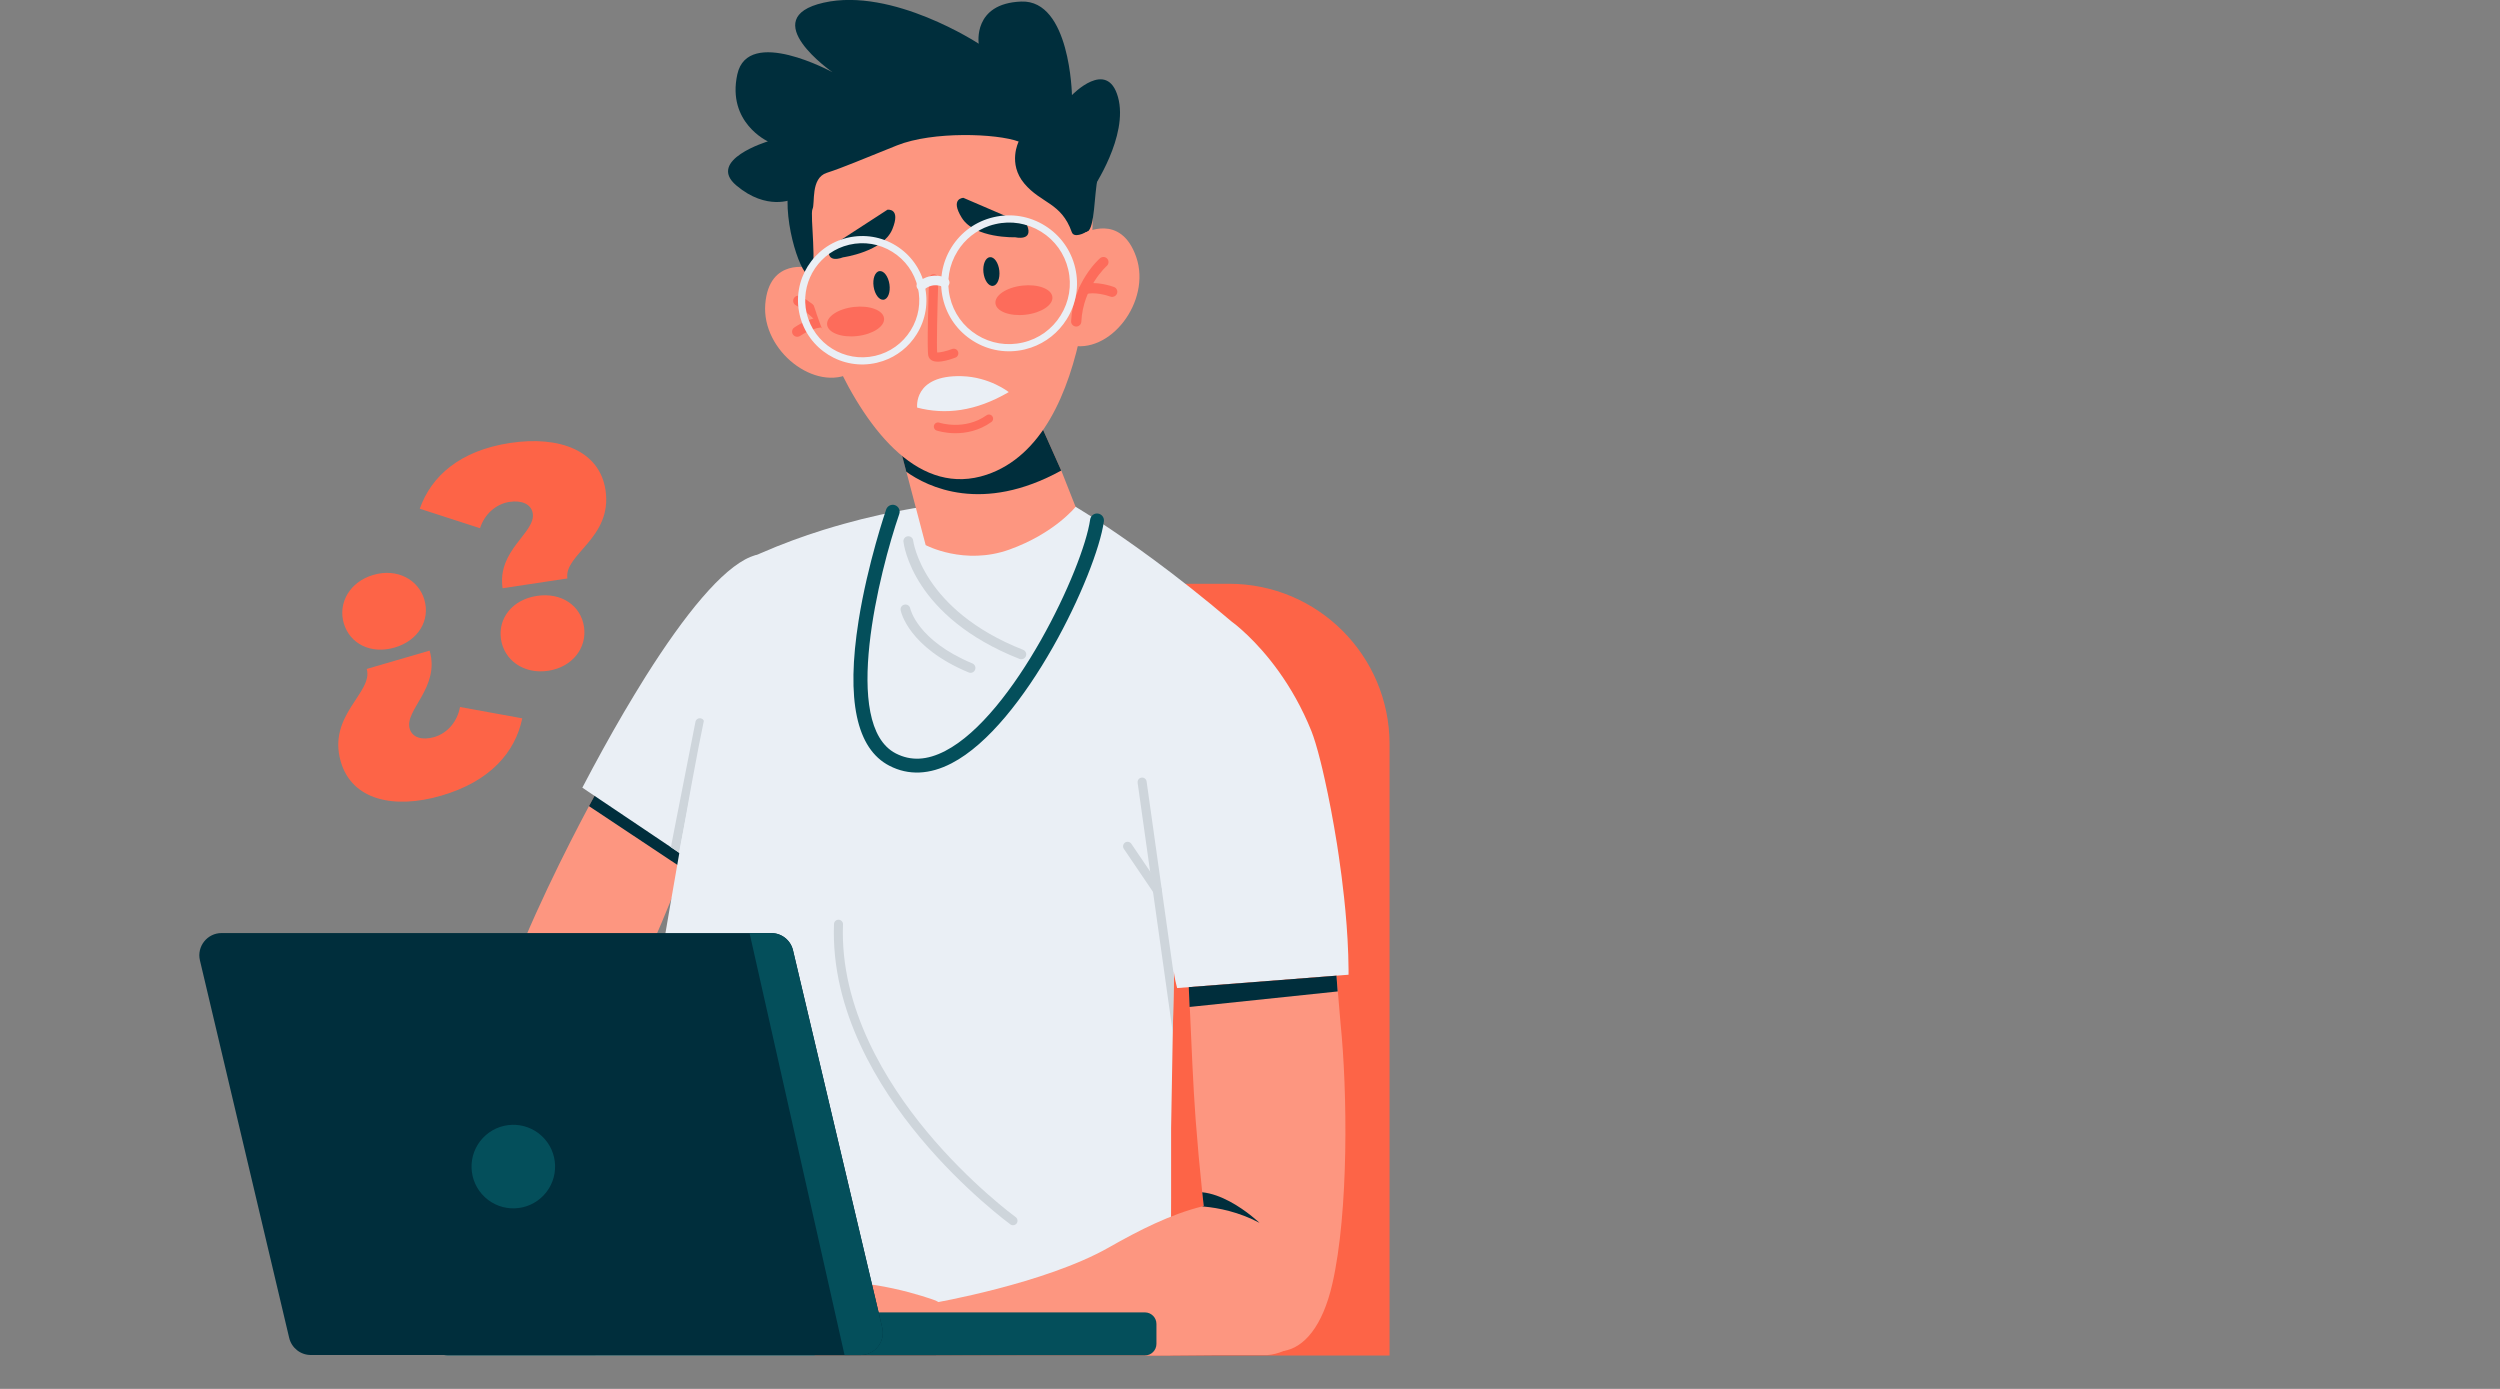 <svg width="450" height="250" viewBox="0 0 450 250" fill="none" xmlns="http://www.w3.org/2000/svg">
<rect x="0" y="0" width="450" height="250" fill="#808080" stroke="none"/>
<g clip-path="url(#clip0_144_85)">
<path d="M173.21 105.08H221.25C237.18 105.08 250.12 118.02 250.12 133.95V243.99H146.64V131.66C146.64 116.99 158.55 105.08 173.22 105.08H173.21Z" fill="#FD6447"/>
<path d="M91.01 204.37C102.3 207.44 117.74 170.1 122.99 156.39C124.16 153.34 124.82 151.46 124.82 151.46L108.6 140.36C108.6 140.36 107.59 142.14 106.01 145.11C98.42 159.32 77.62 200.75 91 204.38L91.01 204.37Z" fill="#FD9680"/>
<path d="M106.01 145.1L122.99 156.39C124.16 153.34 124.82 151.46 124.82 151.46L108.6 140.36C108.6 140.36 107.59 142.14 106.01 145.11V145.1Z" fill="#002E3C"/>
<path d="M136.76 139.34L136.64 140.15L136.4 141.75L135.54 147.54L135.08 150.6L134.86 152.06L134.52 154.33L133.51 161.07L122.32 153.55L122.29 153.53L122.23 153.49L120.88 152.58L120.78 152.51L117.57 150.35L116.01 149.3L104.82 141.78C107.27 137.09 109.78 132.53 112.29 128.24C112.93 127.15 113.56 126.09 114.2 125.04C114.75 124.13 115.3 123.24 115.84 122.37C115.98 122.13 116.13 121.9 116.28 121.66C123.25 110.62 129.96 102.35 135.09 100.24C135.51 100.07 135.92 99.94 136.31 99.85V100.76L136.38 106.16L136.4 108.26L136.45 112.63L136.47 114.36L136.53 119.85L136.55 121.78L136.6 126.45V127.93L136.68 133.58L136.7 135.3L136.74 139.33L136.76 139.34Z" fill="#EAEFF5"/>
<path d="M120.77 152.5L120.87 152.57L122.22 153.48L122.99 149.53L126.77 130.25C126.85 129.81 126.57 129.39 126.13 129.3C125.69 129.21 125.26 129.5 125.18 129.94L122.07 145.78L121.36 149.4L120.76 152.49L120.77 152.5Z" fill="#CED5DB"/>
<path d="M242.76 175.45L241.58 175.54L238.03 175.82L235.69 176L225.14 176.82L222.56 177.02L221.38 177.11L219.08 177.29L211.88 177.85C211.36 175.86 211.29 174.88 211.29 174.88V175.55L211.1 185.94L210.8 203.1C210.8 203.1 210.86 222.82 210.63 243.91H107.19C108.44 236.27 109.92 227.21 111.52 217.45C111.61 216.89 111.7 216.33 111.8 215.77C112.12 213.81 112.45 211.81 112.78 209.8C112.94 208.81 113.11 207.82 113.27 206.83C113.34 206.42 113.4 206.02 113.47 205.61C113.59 204.9 113.7 204.18 113.83 203.46C114.5 199.38 115.19 195.25 115.88 191.1C115.92 190.83 115.97 190.56 116.01 190.3C116.46 187.62 116.9 184.95 117.35 182.28C117.48 181.53 117.6 180.78 117.73 180.03C117.9 179.02 118.07 178.01 118.24 177.01C118.38 176.18 118.52 175.35 118.66 174.52C119.89 167.27 121.11 160.19 122.28 153.53C122.86 150.24 123.43 147.04 123.98 143.98C124.01 143.79 124.05 143.61 124.08 143.42C124.12 143.18 124.17 142.94 124.21 142.7C124.23 142.58 124.25 142.46 124.27 142.35C124.34 141.97 124.41 141.59 124.48 141.21C124.52 140.97 124.57 140.73 124.61 140.49C126.03 132.75 128.03 122.7 130.09 114.56C130.39 113.39 130.68 112.25 130.98 111.17C131.09 110.76 131.21 110.35 131.32 109.95C131.51 109.3 131.7 108.67 131.88 108.06C133.08 104.18 134.24 101.35 135.27 100.41C135.4 100.29 135.53 100.2 135.66 100.14C135.88 100.04 136.1 99.94 136.33 99.84C136.53 99.75 136.73 99.66 136.94 99.57C140.77 97.9 144.53 96.53 148.08 95.42C148.76 95.21 149.43 95 150.09 94.81C150.7 94.63 151.29 94.46 151.88 94.3C152.95 94 153.99 93.73 155 93.47C164.5 91.09 171.24 90.59 171.24 90.59L193.61 91.23C193.61 91.23 197.81 93.67 204.63 98.54C205.57 99.22 206.57 99.94 207.61 100.7C211.7 103.72 216.5 107.46 221.75 111.93C221.75 111.93 222.39 112.38 223.42 113.29L223.44 113.31C223.79 113.62 224.18 113.98 224.61 114.39C227.69 117.35 232.61 123.02 236.06 131.61C236.28 132.15 236.52 132.87 236.79 133.75C237.08 134.7 237.39 135.83 237.71 137.11C237.82 137.53 237.92 137.97 238.03 138.43C238.17 139.02 238.31 139.63 238.45 140.27C239.2 143.62 239.97 147.63 240.66 151.94C240.77 152.64 240.88 153.34 240.98 154.06C241.34 156.49 241.66 158.98 241.93 161.5C242.02 162.3 242.1 163.09 242.17 163.89C242.25 164.76 242.32 165.64 242.39 166.51C242.46 167.38 242.51 168.25 242.56 169.11C242.66 170.94 242.73 172.76 242.74 174.52C242.74 174.83 242.74 175.13 242.74 175.44L242.76 175.45Z" fill="#EAEFF5"/>
<path d="M165.51 139.05C163.63 139.13 161.82 138.73 160.1 137.84C154.15 134.78 152.28 125.98 154.55 111.7C156.18 101.4 159.48 91.8 159.51 91.7C159.74 91.05 160.45 90.7 161.1 90.93C161.75 91.16 162.1 91.87 161.87 92.52C158.33 102.78 151.32 130.51 161.25 135.62C163.96 137.01 166.86 136.87 170.14 135.17C182.5 128.77 194.98 102.32 196.23 93.5C196.33 92.82 196.96 92.34 197.64 92.44C198.32 92.54 198.8 93.17 198.7 93.85C197.37 103.29 184.54 130.53 171.29 137.39C169.31 138.42 167.38 138.97 165.52 139.05H165.51Z" fill="#044F5B"/>
<path d="M181.96 220.45C181.96 220.45 181.9 220.41 181.87 220.39C181.79 220.33 173.55 214.31 165.58 204.72C158.19 195.83 149.51 181.95 150.12 166.33C150.14 165.88 150.51 165.53 150.96 165.55C151.41 165.57 151.76 165.95 151.74 166.39C151.15 181.48 159.61 194.98 166.8 203.65C174.64 213.1 182.74 219.02 182.82 219.08C183.18 219.34 183.26 219.85 183 220.21C182.76 220.54 182.31 220.64 181.96 220.45Z" fill="#CED5DB"/>
<path d="M183.57 118.62C184.01 118.76 184.48 118.54 184.66 118.11C184.84 117.66 184.62 117.15 184.17 116.97C165.99 109.81 164.39 97.42 164.37 97.3C164.32 96.82 163.88 96.47 163.4 96.53C162.92 96.58 162.57 97.01 162.62 97.49C162.68 98.04 164.29 111.03 183.52 118.61C183.54 118.61 183.56 118.62 183.57 118.63V118.62Z" fill="#CED5DB"/>
<path d="M174.43 121.07C174.86 121.21 175.33 121 175.51 120.57C175.7 120.12 175.48 119.61 175.04 119.42C165.08 115.27 163.86 109.58 163.84 109.52C163.75 109.04 163.29 108.73 162.81 108.83C162.33 108.92 162.02 109.38 162.12 109.86C162.17 110.13 163.54 116.54 174.36 121.04C174.38 121.04 174.41 121.06 174.43 121.06V121.07Z" fill="#CED5DB"/>
<path d="M204.77 140.88L207.02 156.87L207.54 160.52L211.11 185.94L211.29 175.55L209.12 160.11L206.39 140.66C206.32 140.22 205.92 139.91 205.47 139.97C205.03 140.03 204.71 140.44 204.78 140.89L204.77 140.88Z" fill="#CED5DB"/>
<path d="M208.31 161.03C208.47 161.03 208.62 160.98 208.76 160.89C209.13 160.64 209.23 160.13 208.98 159.76L203.64 151.88C203.39 151.51 202.88 151.41 202.51 151.66C202.14 151.91 202.04 152.42 202.29 152.79L207.63 160.67C207.79 160.9 208.04 161.03 208.3 161.03H208.31Z" fill="#CED5DB"/>
<path d="M152.99 243.91C143.63 239.2 133.42 231.8 127.89 220.59C127.69 220.19 127.86 219.7 128.26 219.5C128.66 219.3 129.15 219.47 129.35 219.87C135.28 231.91 146.9 239.44 156.75 243.91H152.99Z" fill="#CED5DB"/>
<path d="M196.68 33.99C196.68 33.99 203.19 24.47 201.24 17.48C199.29 10.49 192.95 17.12 192.95 17.12C192.95 17.12 192.64 -0.04 183.84 0.28C175.04 0.6 176.17 7.87 176.17 7.87C176.17 7.87 160.66 -2.33 148.26 0.48C135.86 3.29 149.85 13 149.85 13C149.85 13 134.64 4.68 132.72 13.37C130.8 22.07 138.22 25.45 138.22 25.45C138.22 25.45 127.1 28.8 132.55 33.39C138 37.99 142.6 35.88 142.6 35.88L196.66 33.98L196.68 33.99Z" fill="#002E3C"/>
<path d="M145.78 48.23C145.78 48.23 138.44 46.28 137.75 54.72C137.06 63.16 146.82 70.72 153.39 67.03C153.39 67.03 149.74 51.26 145.78 48.22V48.23Z" fill="#FD9680"/>
<path d="M151.19 64.18C150.76 64.22 150.35 63.96 150.22 63.54C148.37 57.59 143.33 54.99 143.28 54.97C142.83 54.74 142.64 54.19 142.87 53.73C143.1 53.28 143.65 53.09 144.1 53.32C144.34 53.44 149.88 56.27 151.98 62.99C152.13 63.48 151.86 63.99 151.37 64.14C151.31 64.16 151.25 64.17 151.19 64.18Z" fill="#FD6C5B"/>
<path d="M143.59 60.62C143.27 60.65 142.94 60.51 142.74 60.23C142.45 59.81 142.55 59.24 142.97 58.95C143.09 58.87 145.85 56.96 148.32 57.1C148.83 57.13 149.22 57.56 149.19 58.07C149.16 58.58 148.73 58.97 148.22 58.94C146.71 58.85 144.68 60.01 144.03 60.46C143.9 60.55 143.75 60.6 143.6 60.62H143.59Z" fill="#FD6C5B"/>
<path d="M166.62 98.12C166.62 98.12 173.58 101.84 181.7 98.92C189.82 96 193.61 91.23 193.61 91.23L191.03 84.7L182.08 64.63L159.91 72.6L163.15 84.92L166.62 98.12Z" fill="#FD9680"/>
<path d="M163.14 84.92C166.98 87.66 176.79 92.53 191.02 84.7L182.07 64.63L159.9 72.6L163.14 84.92Z" fill="#002E3C"/>
<path d="M146.94 56.4C147.91 59.19 149.04 62.03 150.32 64.81C156.35 77.92 165.69 89.45 177.62 85.44C187.56 82.09 192.4 70.75 194.71 59.11C195.3 56.11 195.73 53.09 196.04 50.19C196.7 43.78 196.77 37.91 196.69 34C196.63 30.77 194.84 27.81 191.99 26.29C169.66 14.39 143.45 27.4 142.63 35.9C142.31 39.16 143.83 47.46 146.96 56.4H146.94Z" fill="#FD9680"/>
<path d="M171.98 77.98C170.07 77.98 168.71 77.53 168.6 77.5C168.21 77.37 168 76.94 168.13 76.55C168.26 76.16 168.69 75.95 169.08 76.08C169.13 76.1 173.62 77.55 177.58 74.75C177.92 74.51 178.38 74.59 178.62 74.93C178.86 75.27 178.78 75.73 178.44 75.97C176.19 77.57 173.83 77.98 171.98 77.98Z" fill="#FD6C5B"/>
<path d="M181.57 70.57C181.57 70.57 178.13 67.84 173.09 67.71C164.34 67.48 165.09 73.37 165.09 73.37C170.15 74.68 175.58 74.08 181.57 70.58V70.57Z" fill="#EAEFF5"/>
<path d="M184.87 40.54L173.41 35.61C173.41 35.61 170.93 35.67 173.12 39.2C175.44 42.95 182.73 42.71 182.73 42.71C182.73 42.71 186.08 43.49 184.87 40.54Z" fill="#002E3C"/>
<path d="M149.28 44.54L159.74 37.75C159.74 37.75 162.2 37.39 160.63 41.24C158.97 45.33 151.74 46.32 151.74 46.32C151.74 46.32 148.57 47.65 149.27 44.54H149.28Z" fill="#002E3C"/>
<path d="M179.18 54.61C179.34 56.06 181.77 56.97 184.6 56.65C187.43 56.33 189.59 54.9 189.43 53.45C189.27 52 186.84 51.09 184.01 51.41C181.18 51.73 179.02 53.16 179.18 54.61Z" fill="#FD6C5B"/>
<path d="M148.88 58.45C149.04 59.9 151.47 60.81 154.3 60.49C157.13 60.17 159.29 58.74 159.13 57.29C158.97 55.84 156.54 54.93 153.71 55.25C150.88 55.57 148.72 57 148.88 58.45Z" fill="#FD6C5B"/>
<path d="M177.02 49.03C177.18 50.46 177.94 51.55 178.73 51.46C179.52 51.37 180.03 50.15 179.88 48.72C179.72 47.29 178.96 46.2 178.17 46.29C177.38 46.38 176.87 47.6 177.02 49.03Z" fill="#002E3C"/>
<path d="M160.1 51.17C160.31 52.59 159.84 53.84 159.05 53.95C158.26 54.06 157.46 53 157.25 51.58C157.04 50.16 157.51 48.91 158.3 48.8C159.09 48.69 159.89 49.75 160.1 51.17Z" fill="#002E3C"/>
<path d="M169.43 65.06C170.39 64.94 171.42 64.58 171.97 64.37C172.4 64.21 172.61 63.73 172.45 63.3C172.29 62.87 171.81 62.66 171.38 62.82C170.35 63.21 169.17 63.48 168.69 63.45C168.58 62.09 168.71 55.81 168.9 50.22C168.92 49.76 168.56 49.38 168.1 49.36C167.64 49.34 167.26 49.7 167.24 50.16C167.14 53.14 166.82 62.95 167.1 64.06C167.19 64.42 167.43 64.72 167.78 64.9C168.21 65.12 168.81 65.14 169.43 65.06Z" fill="#FD6C5B"/>
<path d="M192.92 41.78C193.32 42.9 195.08 41.99 195.75 41.68C197.06 41.07 196.96 34.87 197.58 32.1C198.2 29.33 199.91 21.88 179.03 17.84C158.15 13.81 143.14 26.75 141.98 33.5C140.82 40.25 144.45 50.39 145.82 49.49C147.19 48.59 145.76 38.61 146.25 37.63C146.75 36.65 145.85 32.07 148.82 31.11C151.79 30.15 155.01 28.75 161.46 26.17C167.91 23.59 179.43 24.02 183.36 25.48C183.36 25.48 181.35 29.44 184.38 33.04C187.41 36.65 191.03 36.44 192.92 41.78Z" fill="#002E3C"/>
<path d="M195.12 41.98C195.12 41.98 201.74 38.26 204.52 46.26C207.29 54.27 199.73 64.02 192.45 62.08C192.45 62.08 192.05 45.9 195.12 41.97V41.98Z" fill="#FD9680"/>
<path d="M193.86 58.77C194.28 58.71 194.62 58.35 194.64 57.9C194.95 51.68 199.18 47.9 199.22 47.87C199.6 47.53 199.64 46.95 199.31 46.57C198.98 46.19 198.4 46.15 198.01 46.48C197.81 46.65 193.15 50.78 192.8 57.81C192.77 58.32 193.17 58.75 193.67 58.78C193.73 58.78 193.79 58.78 193.85 58.78L193.86 58.77Z" fill="#FD6C5B"/>
<path d="M200.33 53.43C200.65 53.38 200.94 53.16 201.06 52.84C201.24 52.36 200.99 51.83 200.52 51.66C200.39 51.61 197.23 50.45 194.88 51.2C194.4 51.35 194.13 51.87 194.28 52.36C194.43 52.85 194.95 53.11 195.44 52.96C196.88 52.5 199.13 53.11 199.88 53.39C200.03 53.45 200.19 53.46 200.34 53.44L200.33 53.43Z" fill="#FD6C5B"/>
<path d="M184.41 62.91C181.23 63.65 177.95 63.11 175.18 61.38C172.41 59.66 170.47 56.95 169.73 53.77C168.99 50.59 169.53 47.31 171.25 44.54C172.97 41.77 175.67 39.83 178.86 39.09C182.04 38.35 185.32 38.89 188.09 40.62C190.86 42.34 192.8 45.05 193.54 48.23C194.28 51.41 193.74 54.69 192.01 57.46C190.5 59.88 188.25 61.66 185.59 62.57C185.2 62.7 184.81 62.81 184.41 62.91ZM172.35 45.23C170.81 47.71 170.32 50.64 170.99 53.49C171.65 56.34 173.38 58.75 175.86 60.29C178.34 61.83 181.27 62.32 184.12 61.65C186.97 60.99 189.38 59.26 190.92 56.77C192.46 54.29 192.95 51.36 192.28 48.51C191.62 45.67 189.89 43.25 187.41 41.71C184.93 40.17 182 39.68 179.15 40.35C178.79 40.43 178.44 40.53 178.09 40.65C175.71 41.46 173.69 43.06 172.35 45.22V45.23Z" fill="#EAEFF5"/>
<path d="M157.82 65.3C151.61 66.75 145.39 62.87 143.94 56.67C142.49 50.46 146.37 44.24 152.57 42.79C155.58 42.09 158.68 42.6 161.3 44.23C163.92 45.86 165.75 48.41 166.45 51.42C167.15 54.43 166.64 57.53 165.01 60.15C163.59 62.44 161.46 64.12 158.94 64.98C158.57 65.1 158.2 65.21 157.82 65.3ZM145.2 56.38C146.49 61.89 152.02 65.33 157.53 64.05C160.2 63.43 162.47 61.8 163.92 59.47C165.37 57.14 165.82 54.39 165.2 51.72C164.58 49.05 162.95 46.78 160.62 45.33C158.29 43.88 155.54 43.43 152.87 44.05C152.53 44.13 152.21 44.22 151.89 44.33C146.96 46.01 144 51.2 145.2 56.38Z" fill="#EAEFF5"/>
<path d="M170.33 51.67C170.52 51.6 170.69 51.47 170.8 51.28C171.03 50.87 170.89 50.35 170.48 50.12C170.38 50.06 167.89 48.69 165.3 50.75C164.93 51.05 164.87 51.59 165.16 51.96C165.46 52.33 166 52.39 166.37 52.1C168.03 50.77 169.57 51.59 169.64 51.62C169.86 51.74 170.11 51.75 170.33 51.68V51.67Z" fill="#EAEFF5"/>
<path d="M214 177.68C214.04 178.52 214.08 179.46 214.13 180.49C214.13 180.74 214.15 180.99 214.16 181.24C214.43 187.35 214.79 195.93 215.21 201.46C215.55 205.87 215.95 210.38 216.4 214.61C216.49 215.44 216.58 216.27 216.67 217.08C216.67 217.11 216.67 217.15 216.67 217.18C216.78 218.13 216.89 219.06 217.01 219.97C217.4 223.05 217.82 225.88 218.29 228.27C220.2 238.17 225.85 243.98 231.05 243.17C234.65 242.61 238.04 238.86 239.82 231.1C242.79 218.1 242.55 196.41 241.29 184.12C241.21 183.33 240.97 180.34 240.78 178.09C240.69 177.03 240.61 176.14 240.57 175.72C240.57 175.69 240.57 175.66 240.57 175.63L214 177.69V177.68Z" fill="#FD9680"/>
<path d="M213.98 177.68C214.02 178.72 214.07 179.93 214.12 181.25H214.15L240.78 178.46C240.69 177.22 240.61 176.19 240.57 175.71C240.57 175.68 240.57 175.65 240.57 175.62L214 177.68H213.99H213.98Z" fill="#002E3C"/>
<path d="M168.53 243.95C168.53 243.95 196.88 244.16 219.05 243.91C219.24 243.91 227.94 243.92 228.13 243.91C229.1 243.84 230.09 243.59 231.06 243.17C234.66 241.61 238 237.63 239.32 231.22L239.7 229.37C240.63 224.87 238.52 220.23 234.43 218.11C234.3 218.04 234.16 217.98 234.03 217.91C232.66 217.25 232.65 217.44 231.28 217.09C227.89 216.2 224.6 215.99 221.38 216.29C221.1 216.32 220.81 216.35 220.53 216.38C220.31 216.4 220.09 216.44 219.86 216.47C218.79 216.62 217.73 216.83 216.67 217.09C216.57 217.11 216.47 217.14 216.38 217.16C210.67 218.59 205.12 221.4 199.56 224.56C188.09 231.08 168.02 234.53 168.02 234.53C163.34 239.58 168.52 243.95 168.52 243.95H168.53Z" fill="#FD9680"/>
<path d="M216.38 217.16C216.48 217.16 216.58 217.17 216.68 217.18C219.3 217.42 222.97 218.13 226.71 220.11C226.71 220.11 224.42 217.91 221.38 216.28C219.84 215.46 218.12 214.78 216.4 214.61C216.49 215.44 216.58 216.27 216.67 217.08C216.57 217.1 216.47 217.13 216.38 217.15V217.16Z" fill="#002E3C"/>
<path d="M168.03 233.96C168.03 233.96 155.6 229.41 147.07 231.28C138.54 233.14 135.14 243.63 135.14 243.63L168.17 243.24C168.17 243.24 172.61 235.35 168.03 233.96Z" fill="#FD9680"/>
<path d="M80.51 243.98L206.08 243.98C207.228 243.98 208.16 243.049 208.16 241.9V238.31C208.16 237.161 207.228 236.23 206.08 236.23L80.51 236.23C79.361 236.23 78.43 237.161 78.43 238.31V241.9C78.43 243.049 79.361 243.98 80.51 243.98Z" fill="#044F5B"/>
<path d="M35.99 172.88L52.05 240.81C52.48 242.62 54.09 243.9 55.95 243.9H154.9C157.49 243.9 159.4 241.48 158.8 238.97L142.74 171.04C142.31 169.23 140.7 167.95 138.83 167.95H39.89C37.3 167.95 35.39 170.37 35.99 172.88Z" fill="#002E3C"/>
<path d="M134.92 167.95L152.02 243.91H154.9C157.49 243.91 159.4 241.49 158.8 238.98L142.74 171.05C142.31 169.24 140.7 167.96 138.83 167.96H134.91L134.92 167.95Z" fill="#044F5B"/>
<path d="M97.885 215.127C100.725 212.096 100.57 207.337 97.54 204.498C94.509 201.658 89.751 201.812 86.911 204.843C84.071 207.873 84.225 212.632 87.256 215.472C90.286 218.312 95.045 218.157 97.885 215.127Z" fill="#044F5B"/>
<path d="M95.9 92.43C95.63 90.67 93.8 90.02 91.71 90.34C89.28 90.71 87.23 92.52 86.4 95.08L75.56 91.57C77.63 85.7 82.78 81.1 91.84 79.73C100.73 78.39 107.92 81.12 108.99 88.2C110.3 96.86 101.47 99.76 102.13 104.12L90.47 105.88C89.43 99.03 96.43 95.89 95.9 92.43ZM90.18 115.07C89.61 111.28 92.23 107.93 96.64 107.26C101.06 106.59 104.55 109.01 105.12 112.81C105.69 116.55 103.09 120.07 98.68 120.74C94.26 121.41 90.74 118.81 90.18 115.08V115.07Z" fill="#FD6447"/>
<path d="M73.74 131.16C74.24 132.87 76.14 133.26 78.17 132.67C80.53 131.98 82.32 129.91 82.8 127.26L94.01 129.3C92.74 135.4 88.25 140.64 79.46 143.21C70.83 145.73 63.34 143.98 61.34 137.1C58.89 128.69 67.25 124.64 66.01 120.41L77.33 117.11C79.27 123.76 72.76 127.81 73.74 131.16ZM76.39 107.96C77.46 111.64 75.31 115.31 71.03 116.56C66.74 117.81 62.96 115.87 61.88 112.19C60.82 108.56 62.92 104.73 67.21 103.48C71.5 102.23 75.33 104.33 76.39 107.96Z" fill="#FD6447"/>
</g>
<defs>
<clipPath id="clip0_144_85">
<rect width="449.89" height="249.28" fill="white"/>
</clipPath>
</defs>
</svg>
